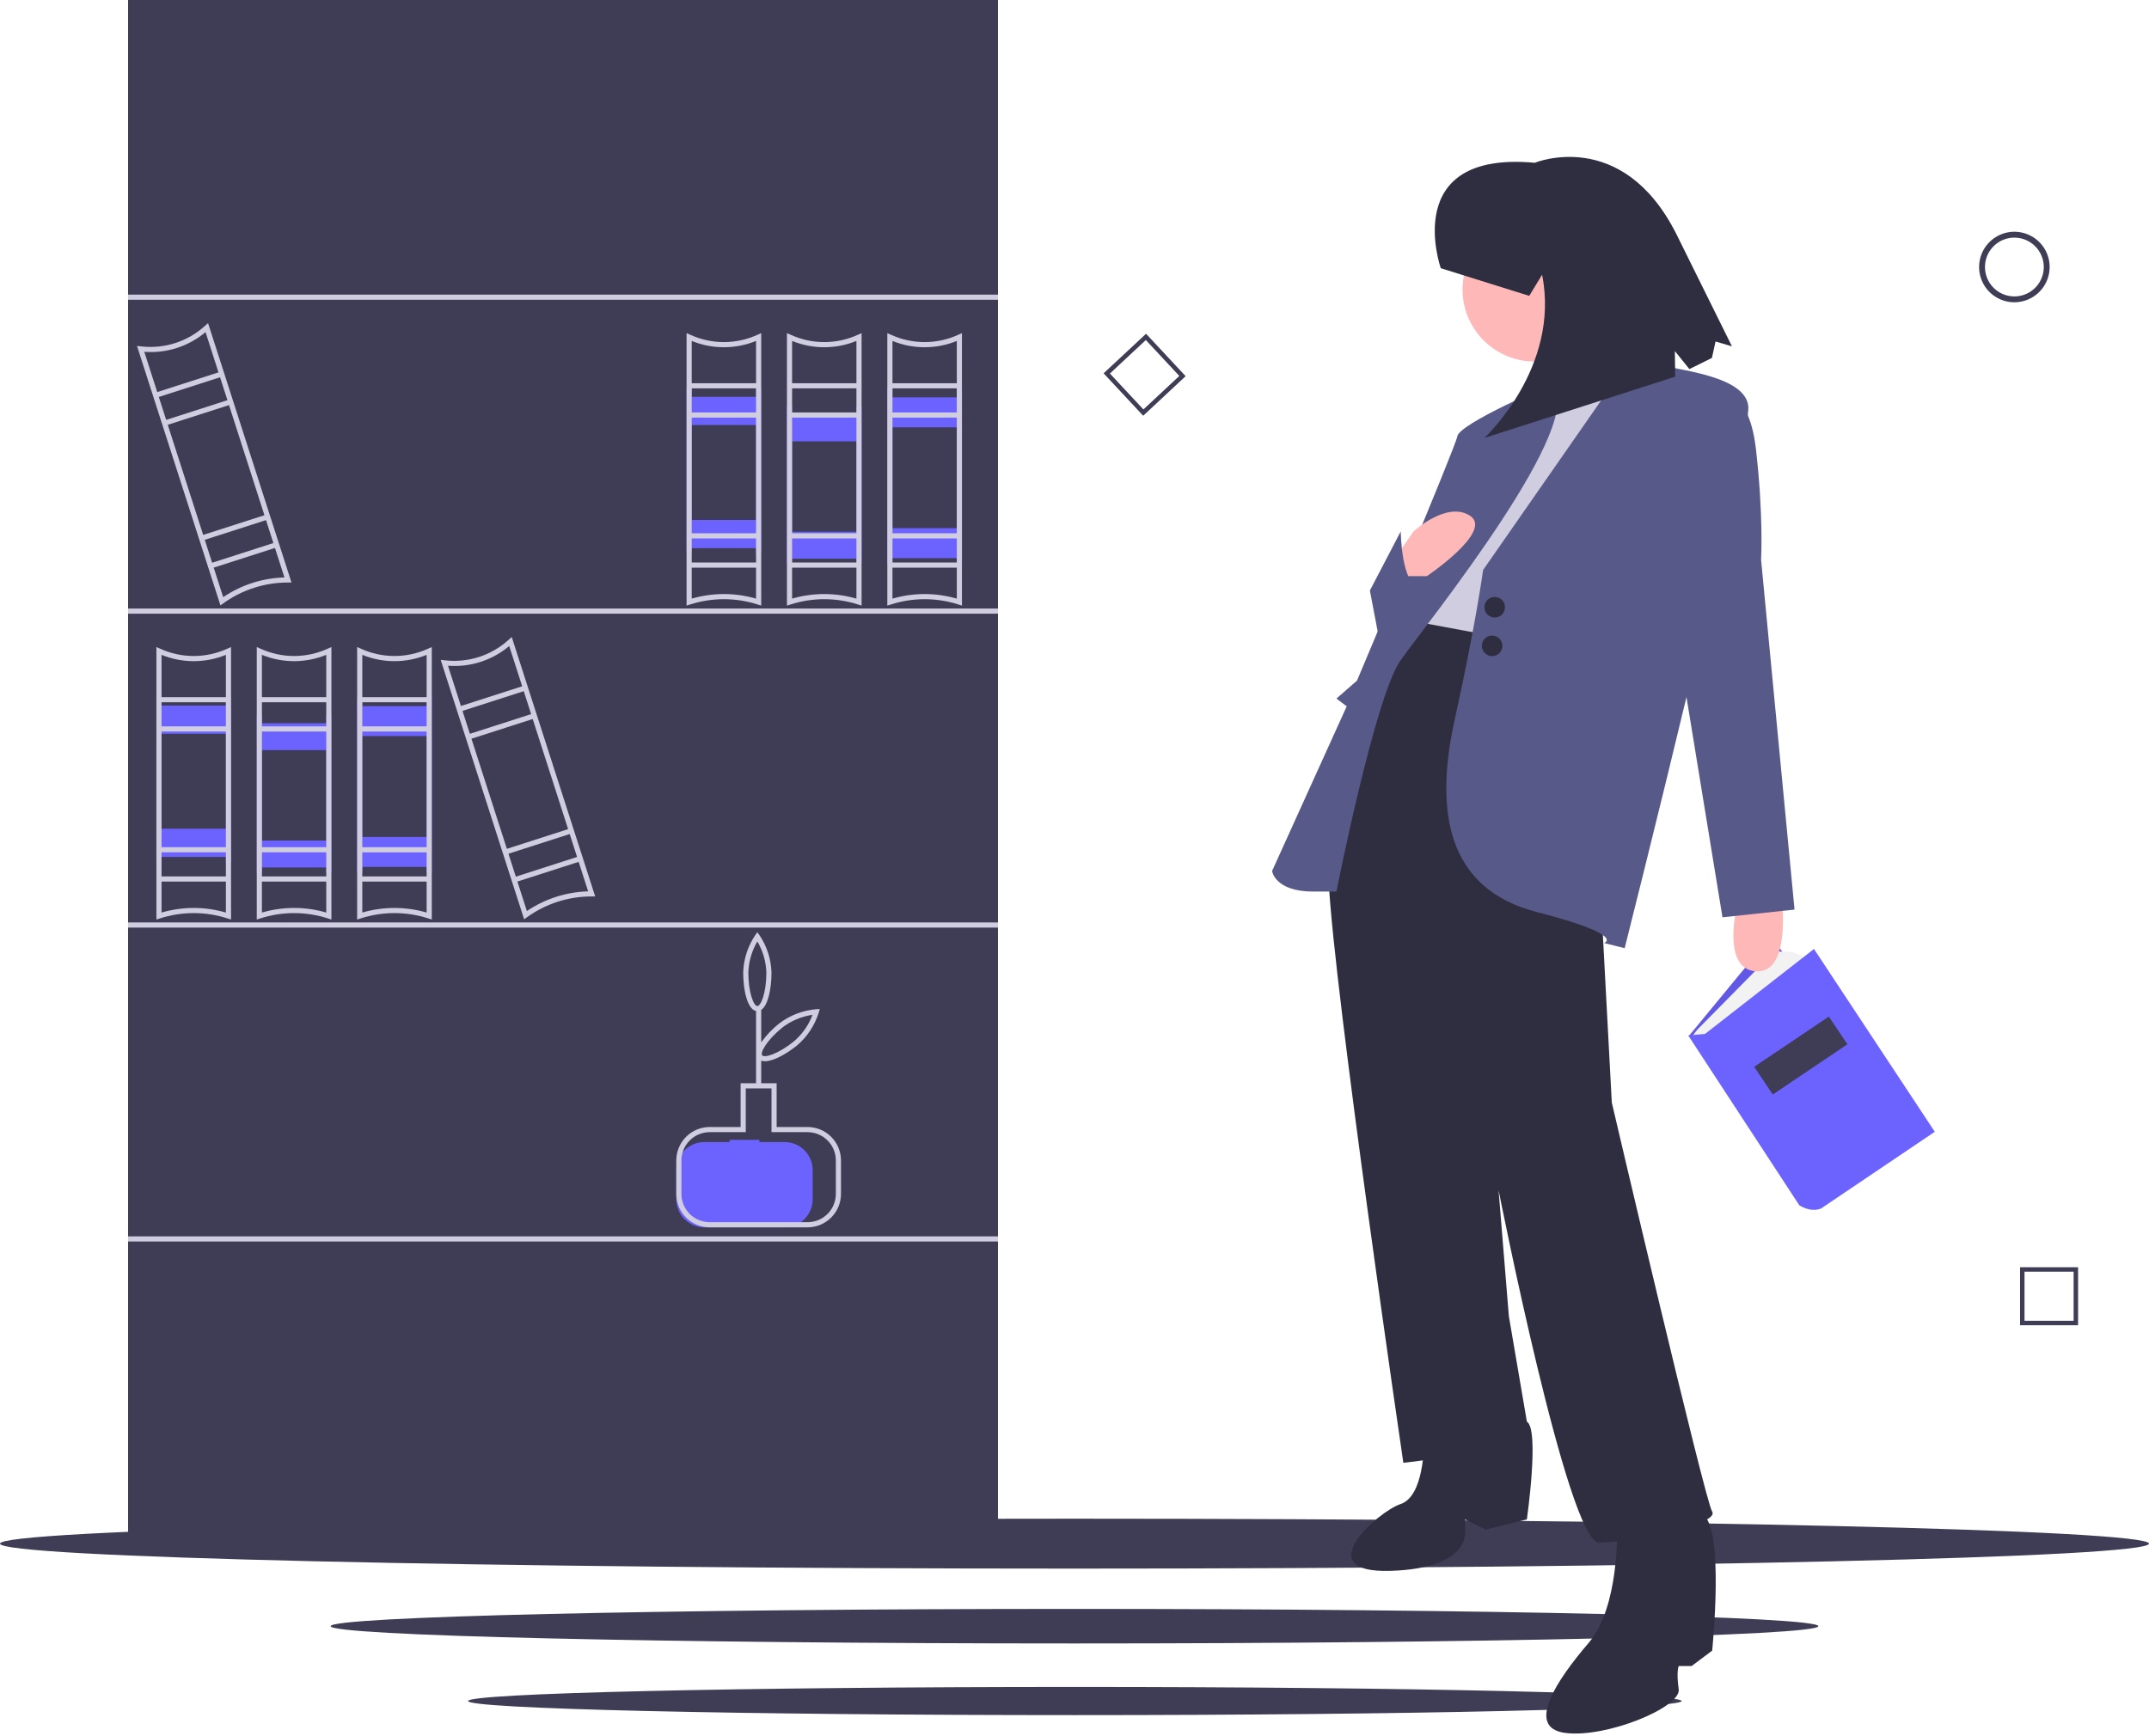 <svg width="500" height="404" viewBox="0 0 500 404" fill="none" xmlns="http://www.w3.org/2000/svg">
<g clip-path="url(#clip0)">
<path d="M232.198 0H29.803V357.485H232.198V0Z" fill="#3F3D56"/>
<path d="M250 365.041C388.071 365.041 500 362.442 500 359.235C500 356.028 388.071 353.428 250 353.428C111.929 353.428 0 356.028 0 359.235C0 362.442 111.929 365.041 250 365.041Z" fill="#3F3D56"/>
<path d="M250 382.462C345.588 382.462 423.077 380.662 423.077 378.441C423.077 376.221 345.588 374.421 250 374.421C154.412 374.421 76.923 376.221 76.923 378.441C76.923 380.662 154.412 382.462 250 382.462Z" fill="#3F3D56"/>
<path d="M250.079 399.141C328.054 399.141 391.266 397.673 391.266 395.862C391.266 394.051 328.054 392.583 250.079 392.583C172.104 392.583 108.893 394.051 108.893 395.862C108.893 397.673 172.104 399.141 250.079 399.141Z" fill="#3F3D56"/>
<path d="M232.198 68.563H29.803V69.761H232.198V68.563Z" fill="#D0CDE1"/>
<path d="M232.198 141.617H29.803V142.814H232.198V141.617Z" fill="#D0CDE1"/>
<path d="M232.198 214.671H29.803V215.868H232.198V214.671Z" fill="#D0CDE1"/>
<path d="M232.198 287.725H29.803V288.922H232.198V287.725Z" fill="#D0CDE1"/>
<path d="M122.634 159.345L122.634 159.345L119.066 148.249L118.379 148.857C116.383 150.686 114.015 152.061 111.438 152.89C108.86 153.719 106.134 153.981 103.446 153.659L102.534 153.565L106.103 164.661L106.102 164.661L108.552 172.278L108.552 172.278L116.793 197.905L116.793 197.905L119.242 205.52L121.947 213.932L122.614 213.458C126.995 210.302 132.261 208.609 137.661 208.62L138.479 208.616L135.774 200.205L135.774 200.205L133.325 192.588L133.324 192.589L125.083 166.961L125.083 166.961L122.634 159.345ZM104.23 154.926C109.397 155.325 114.515 153.679 118.481 150.344L121.494 159.712L107.243 164.295L104.23 154.926ZM107.609 165.435L121.86 160.852L123.576 166.188L109.325 170.771L107.609 165.435ZM136.841 207.437C131.751 207.575 126.807 209.165 122.59 212.019L120.382 205.154L134.634 200.571L136.841 207.437ZM134.267 199.431L120.016 204.014L118.3 198.678L132.551 194.095L134.267 199.431ZM132.184 192.955L117.933 197.538L109.692 171.911L123.943 167.328L132.184 192.955Z" fill="#D0CDE1"/>
<path d="M51.975 86.291L51.975 86.291L48.406 75.195L47.72 75.803C45.724 77.631 43.356 79.007 40.778 79.836C38.201 80.665 35.475 80.927 32.787 80.605L31.875 80.511L35.443 91.607L35.443 91.607L37.893 99.224L37.893 99.224L46.134 124.85L46.134 124.85L48.583 132.467L48.583 132.467L51.288 140.878L51.955 140.404C56.336 137.248 61.602 135.554 67.001 135.565L67.82 135.562L65.115 127.151L65.115 127.151L62.665 119.534L62.665 119.534L54.424 93.907L54.424 93.907L51.975 86.291ZM33.571 81.872C38.738 82.271 43.856 80.626 47.822 77.29L50.835 86.658L36.584 91.241L33.571 81.872ZM36.95 92.381L51.201 87.798L52.917 93.133L38.666 97.717L36.95 92.381ZM66.182 134.382C61.092 134.521 56.148 136.111 51.931 138.965L49.723 132.1L63.974 127.517L66.182 134.382ZM63.608 126.377L49.357 130.96L47.641 125.624L61.892 121.041L63.608 126.377ZM61.525 119.901L47.274 124.484L39.033 98.857L53.284 94.274L61.525 119.901Z" fill="#D0CDE1"/>
<path d="M468.678 70.347C467.055 70.347 465.468 69.865 464.118 68.964C462.769 68.062 461.717 66.78 461.095 65.28C460.474 63.78 460.312 62.13 460.628 60.538C460.945 58.946 461.727 57.483 462.875 56.336C464.023 55.188 465.485 54.406 467.077 54.089C468.669 53.773 470.32 53.935 471.819 54.556C473.319 55.178 474.601 56.23 475.503 57.579C476.405 58.929 476.886 60.516 476.886 62.139C476.884 64.315 476.018 66.401 474.479 67.94C472.941 69.479 470.854 70.344 468.678 70.347ZM468.678 55.3C467.326 55.3 466.003 55.701 464.878 56.452C463.754 57.204 462.877 58.272 462.359 59.522C461.842 60.772 461.706 62.147 461.97 63.474C462.234 64.8 462.885 66.019 463.842 66.976C464.799 67.932 466.017 68.584 467.344 68.847C468.671 69.111 470.046 68.976 471.296 68.458C472.546 67.941 473.614 67.064 474.365 65.939C475.117 64.814 475.518 63.492 475.518 62.139C475.516 60.326 474.795 58.587 473.513 57.305C472.23 56.023 470.492 55.302 468.678 55.3Z" fill="#3F3D56"/>
<path d="M483.5 308.409H469.998V294.907H483.5V308.409ZM471.037 307.37H482.462V295.945H471.037V307.37Z" fill="#3F3D56"/>
<path d="M265.983 96.751L256.773 86.877L266.647 77.668L275.857 87.541L265.983 96.751ZM258.241 86.928L266.034 95.283L274.389 87.49L266.596 79.135L258.241 86.928Z" fill="#3F3D56"/>
<path d="M411.921 218.056L392.927 241.102L421.038 274.278L439.778 252.245L411.921 218.056Z" fill="#6C63FF"/>
<path opacity="0.1" d="M411.921 218.056L392.927 241.102L421.038 274.278L439.778 252.245L411.921 218.056Z" fill="black"/>
<path d="M393.687 241.355C394.107 240.599 394.628 239.903 395.235 239.287L412.681 221.602C412.681 221.602 418.759 220.589 420.025 223.628L397.739 241.862L393.687 241.355Z" fill="#F2F2F2"/>
<path d="M392.8 240.975L418.632 280.483C418.632 280.483 421.164 282.256 423.697 281.243L450.162 263.388L422.051 220.842L396.725 240.596L392.8 240.975Z" fill="#6C63FF"/>
<path d="M425.504 236.579L408.133 248.273L412.469 254.714L429.84 243.02L425.504 236.579Z" fill="#3F3D56"/>
<path d="M414.533 208.683C414.533 208.683 416.928 226.647 408.545 226.048C400.162 225.449 404.354 209.88 404.354 209.88L414.533 208.683Z" fill="#FFB8B8"/>
<path d="M348.665 144.012L338.485 142.814V141.617L328.905 140.419C328.905 140.419 307.947 179.94 309.144 205.09C310.342 230.239 326.509 340.419 326.509 340.419C326.509 340.419 351.659 338.024 355.252 330.838L351.06 306.287L348.665 276.946C348.665 276.946 364.833 358.982 372.018 358.982C379.204 358.982 400.162 354.79 398.366 351.796C396.569 348.802 375.012 256.587 375.012 256.587L372.617 211.676L367.228 145.808L348.665 144.012Z" fill="#2F2E41"/>
<path d="M357.049 84.132C366.309 84.132 373.815 76.625 373.815 67.365C373.815 58.105 366.309 50.599 357.049 50.599C347.789 50.599 340.282 58.105 340.282 67.365C340.282 76.625 347.789 84.132 357.049 84.132Z" fill="#FFB8B8"/>
<path d="M357.647 78.743C357.647 78.743 364.234 93.713 359.444 100.3C354.653 106.886 385.192 89.521 385.192 89.521C385.192 89.521 370.222 75.15 369.624 68.563L357.647 78.743Z" fill="#FFB8B8"/>
<path d="M385.192 87.126C385.192 87.126 369.623 96.707 357.048 93.114L325.91 144.012L377.407 153.593L388.784 88.922L385.192 87.126Z" fill="#D0CDE1"/>
<path d="M378.006 85.329C378.006 85.329 380.401 82.335 383.395 84.132C386.389 85.928 405.551 86.527 406.748 94.311C407.946 102.096 378.006 220.659 378.006 220.659L373.216 219.461C373.216 219.461 378.605 217.665 357.647 212.275C336.689 206.886 333.695 188.922 338.485 167.365C343.275 145.808 345.072 132.635 345.072 132.635L378.006 85.329Z" fill="#575A89"/>
<path d="M360.818 89.465C360.818 89.465 339.683 98.503 339.084 101.497C338.486 104.491 315.731 158.383 315.731 158.383L310.941 162.575L313.336 164.371L295.971 202.694C295.971 202.694 296.57 207.485 305.552 207.485H310.941C310.941 207.485 319.923 161.976 325.911 153.593C331.899 145.209 370.576 97.194 360.818 89.465Z" fill="#575A89"/>
<path d="M398.965 91.318C398.965 91.318 406.749 88.922 408.545 104.491C410.342 120.06 409.743 130.24 409.743 130.24L417.528 211.677L400.761 213.473L385.791 121.857L398.965 91.318Z" fill="#575A89"/>
<path d="M331.299 336.227C331.299 336.227 331.299 348.203 325.91 350C320.521 351.796 304.353 366.167 323.515 365.569C342.676 364.97 340.88 355.988 340.88 355.988V353.593L345.67 355.988L355.251 353.593C355.251 353.593 358.245 332.635 355.251 330.838C352.257 329.042 331.299 336.227 331.299 336.227Z" fill="#2F2E41"/>
<path d="M376.21 355.988C376.21 355.988 376.809 373.952 369.623 382.335C362.438 390.718 354.653 402.096 364.234 403.293C373.815 404.491 391.18 397.305 390.581 393.114C389.983 388.922 390.581 387.724 390.581 387.724H393.575L398.366 384.132C398.366 384.132 401.36 354.79 395.971 352.395C390.581 350 376.21 355.988 376.21 355.988Z" fill="#2F2E41"/>
<path d="M324.713 129.641L328.905 123.653C328.905 123.653 336.689 116.467 342.078 120.06C347.467 123.653 331.99 134.074 331.99 134.074H327.666L325.91 135.273L324.713 129.641Z" fill="#FFB8B8"/>
<path d="M347.767 143.713C349.09 143.713 350.162 142.64 350.162 141.318C350.162 139.995 349.09 138.922 347.767 138.922C346.444 138.922 345.372 139.995 345.372 141.318C345.372 142.64 346.444 143.713 347.767 143.713Z" fill="#2F2E41"/>
<path d="M347.168 152.695C348.49 152.695 349.563 151.622 349.563 150.3C349.563 148.977 348.49 147.904 347.168 147.904C345.845 147.904 344.772 148.977 344.772 150.3C344.772 151.622 345.845 152.695 347.168 152.695Z" fill="#2F2E41"/>
<path d="M318.725 137.425L325.91 123.653C325.91 123.653 325.998 136.372 330.445 136.599L321.12 150L318.725 137.425Z" fill="#575A89"/>
<path d="M335.222 62.416C335.222 62.416 325.537 34.98 357.105 37.88C357.105 37.88 377.4 29.466 390.003 54.406L402.967 80.601L399.149 79.474L398.303 83.301L393.064 85.894L389.683 81.697L389.763 87.658L345.356 101.926C345.356 101.926 363.099 85.542 358.795 63.931L355.802 68.853L335.222 62.416Z" fill="#2F2E41"/>
<path d="M189.085 272.395V279.012C189.105 280.744 188.438 282.413 187.23 283.653C186.021 284.894 184.37 285.604 182.638 285.629H163.795C162.063 285.604 160.412 284.894 159.203 283.653C157.995 282.413 157.328 280.744 157.348 279.012V272.395C157.327 270.664 157.995 268.994 159.203 267.754C160.412 266.513 162.063 265.803 163.795 265.779H169.745V265.27H176.688V265.779H182.638C184.37 265.803 186.021 266.513 187.23 267.754C188.438 268.994 189.105 270.664 189.085 272.395Z" fill="#6C63FF"/>
<path d="M187.887 262.275H180.701V252.096H177.108V246.838C177.38 246.932 177.665 246.979 177.952 246.976C179.881 246.976 182.881 245.365 185.461 243.281C187.831 241.255 189.579 238.6 190.503 235.623L190.725 234.814L189.893 234.862C186.784 235.127 183.815 236.269 181.33 238.156C179.712 239.419 178.29 240.914 177.108 242.593V235.03C178.683 233.97 179.503 230.144 179.503 226.347C179.413 223.23 178.439 220.202 176.695 217.617L176.21 216.94L175.725 217.617C173.981 220.202 173.007 223.23 172.917 226.347C172.917 230.599 173.946 234.892 175.911 235.287V252.096H172.318V262.275H165.132C163.068 262.277 161.089 263.098 159.63 264.558C158.17 266.017 157.35 267.996 157.348 270.06V277.844C157.35 279.908 158.17 281.887 159.63 283.346C161.089 284.806 163.068 285.627 165.132 285.629H187.887C189.951 285.627 191.929 284.806 193.389 283.346C194.848 281.887 195.669 279.908 195.671 277.844V270.06C195.669 267.996 194.848 266.017 193.389 264.558C191.929 263.098 189.951 262.277 187.887 262.275ZM182.078 239.084C184.12 237.542 186.517 236.539 189.048 236.167C188.148 238.562 186.656 240.69 184.713 242.353C181.066 245.287 177.857 246.251 177.336 245.599C176.809 244.952 178.437 242.024 182.078 239.084ZM174.114 226.347C174.191 223.79 174.912 221.294 176.21 219.09C177.509 221.293 178.23 223.79 178.306 226.347C178.306 231.03 177.042 234.132 176.21 234.132C175.378 234.132 174.114 231.03 174.114 226.347V226.347ZM194.473 277.844C194.472 279.591 193.778 281.266 192.543 282.501C191.308 283.736 189.633 284.43 187.887 284.431H165.132C163.385 284.43 161.711 283.736 160.476 282.501C159.241 281.266 158.546 279.591 158.545 277.844V270.06C158.546 268.313 159.241 266.638 160.476 265.403C161.711 264.168 163.385 263.474 165.132 263.473H173.515V253.293H179.503V263.473H187.887C189.633 263.474 191.308 264.168 192.543 265.403C193.778 266.638 194.472 268.313 194.473 270.06V277.844Z" fill="#D0CDE1"/>
<path d="M99.264 162.275V164.327H84.294V162.275H83.097V202.994H84.294V201.746H99.264V202.994H100.462V162.275H99.264ZM99.264 194.772H84.294V171.301H99.264V194.772Z" fill="#6C63FF"/>
<path d="M75.911 166.467V168.308H60.941V166.467H59.743V202.994H60.941V201.875H75.911V202.994H77.108V166.467H75.911ZM75.911 195.619H60.941V174.564H75.911V195.619Z" fill="#6C63FF"/>
<path d="M52.557 162.275V164.206H37.587V162.275H36.39V200.599H37.587V199.424H52.557V200.599H53.755V162.275H52.557ZM52.557 192.86H37.587V170.77H52.557V192.86Z" fill="#6C63FF"/>
<path d="M222.617 90.419V92.471H207.647V90.419H206.449V131.137H207.647V129.89H222.617V131.137H223.814V90.419H222.617ZM222.617 122.915H207.647V99.445H222.617V122.915Z" fill="#6C63FF"/>
<path d="M199.264 94.611V96.451H184.294V94.611H183.097V131.138H184.294V130.019H199.264V131.138H200.462V94.611H199.264ZM199.264 123.762H184.294V102.708H199.264V123.762Z" fill="#6C63FF"/>
<path d="M175.911 90.419V92.35H160.941V90.419H159.743V128.742H160.941V127.568H175.911V128.742H177.108V90.419H175.911ZM175.911 121.004H160.941V98.914H175.911V121.004Z" fill="#6C63FF"/>
<path d="M99.624 150.946C97.163 152.077 94.487 152.662 91.779 152.662C89.072 152.662 86.396 152.077 83.935 150.946L83.097 150.581V213.994L83.875 213.743C89.013 212.078 94.546 212.078 99.683 213.743L100.462 213.994V150.581L99.624 150.946ZM84.294 197.156V170.234H99.264V197.156H84.294ZM99.264 198.354V203.958H84.294V198.354H99.264ZM84.294 169.036V163.431H99.264V169.036H84.294ZM99.264 212.366C94.376 210.944 89.183 210.944 84.294 212.366V205.156H99.264V212.366ZM99.264 162.234H84.294V152.395C89.092 154.354 94.466 154.354 99.264 152.395V162.234Z" fill="#D0CDE1"/>
<path d="M76.329 213.744L77.108 213.992V150.58L76.269 150.949C73.808 152.078 71.133 152.663 68.426 152.663C65.719 152.663 63.043 152.078 60.583 150.949L59.743 150.58V213.992L60.523 213.744C65.66 212.08 71.192 212.08 76.329 213.744ZM75.911 203.958H60.941V198.353H75.911V203.958ZM75.911 169.038H60.941V163.433H75.911V169.038ZM60.941 152.395C65.738 154.355 71.113 154.355 75.911 152.395V162.236H60.941V152.395ZM60.941 170.236H75.911V197.156H60.941V170.236ZM60.941 205.156H75.911V212.367C71.023 210.941 65.829 210.941 60.941 212.367V205.156Z" fill="#D0CDE1"/>
<path d="M52.975 213.744L53.755 213.992V150.58L52.915 150.949C50.455 152.078 47.779 152.663 45.072 152.663C42.365 152.663 39.69 152.078 37.229 150.949L36.39 150.58V213.992L37.169 213.744C42.307 212.08 47.838 212.08 52.975 213.744ZM52.557 203.958H37.587V198.353H52.557V203.958ZM52.557 169.038H37.587V163.433H52.557V169.038ZM37.587 152.395C42.385 154.355 47.76 154.355 52.557 152.395V162.236H37.587V152.395ZM37.587 170.236H52.557V197.156H37.587V170.236ZM37.587 205.156H52.557V212.367C47.669 210.941 42.475 210.941 37.587 212.367V205.156Z" fill="#D0CDE1"/>
<path d="M176.329 140.691L177.108 140.938V77.526L176.269 77.895C173.808 79.025 171.133 79.609 168.426 79.609C165.719 79.609 163.043 79.025 160.583 77.895L159.743 77.526V140.938L160.523 140.691C165.66 139.027 171.191 139.027 176.329 140.691ZM175.911 130.905H160.941V125.3H175.911V130.905ZM175.911 95.985H160.941V90.38H175.911V95.985ZM160.941 79.341C165.738 81.301 171.113 81.301 175.911 79.341V89.182H160.941V79.341ZM160.941 97.182H175.911V124.102H160.941V97.182ZM160.941 132.102H175.911V139.314C171.023 137.888 165.829 137.888 160.941 139.314V132.102Z" fill="#D0CDE1"/>
<path d="M199.682 140.691L200.462 140.938V77.526L199.622 77.895C197.162 79.025 194.487 79.609 191.779 79.609C189.072 79.609 186.397 79.025 183.936 77.895L183.097 77.526V140.938L183.876 140.691C189.014 139.027 194.545 139.027 199.682 140.691ZM199.264 130.905H184.294V125.3H199.264V130.905ZM199.264 95.985H184.294V90.38H199.264V95.985ZM184.294 79.341C189.092 81.301 194.467 81.301 199.264 79.341V89.182H184.294V79.341ZM184.294 97.182H199.264V124.102H184.294V97.182ZM184.294 132.102H199.264V139.314C194.376 137.888 189.182 137.888 184.294 139.314V132.102Z" fill="#D0CDE1"/>
<path d="M223.034 140.691L223.814 140.938V77.526L222.975 77.895C220.514 79.025 217.839 79.609 215.132 79.609C212.425 79.609 209.749 79.025 207.289 77.895L206.449 77.526V140.938L207.229 140.691C212.366 139.027 217.897 139.027 223.034 140.691ZM222.617 130.905H207.647V125.3H222.617V130.905ZM222.617 95.985H207.647V90.38H222.617V95.985ZM207.647 79.341C212.444 81.301 217.819 81.301 222.617 79.341V89.182H207.647V79.341ZM207.647 97.182H222.617V124.102H207.647V97.182ZM207.647 139.314V132.102H222.617V139.314C217.729 137.888 212.535 137.888 207.647 139.314Z" fill="#D0CDE1"/>
</g>
<defs>
<clipPath id="clip0">
<rect width="500" height="403.426" fill="white"/>
</clipPath>
</defs>
</svg>
